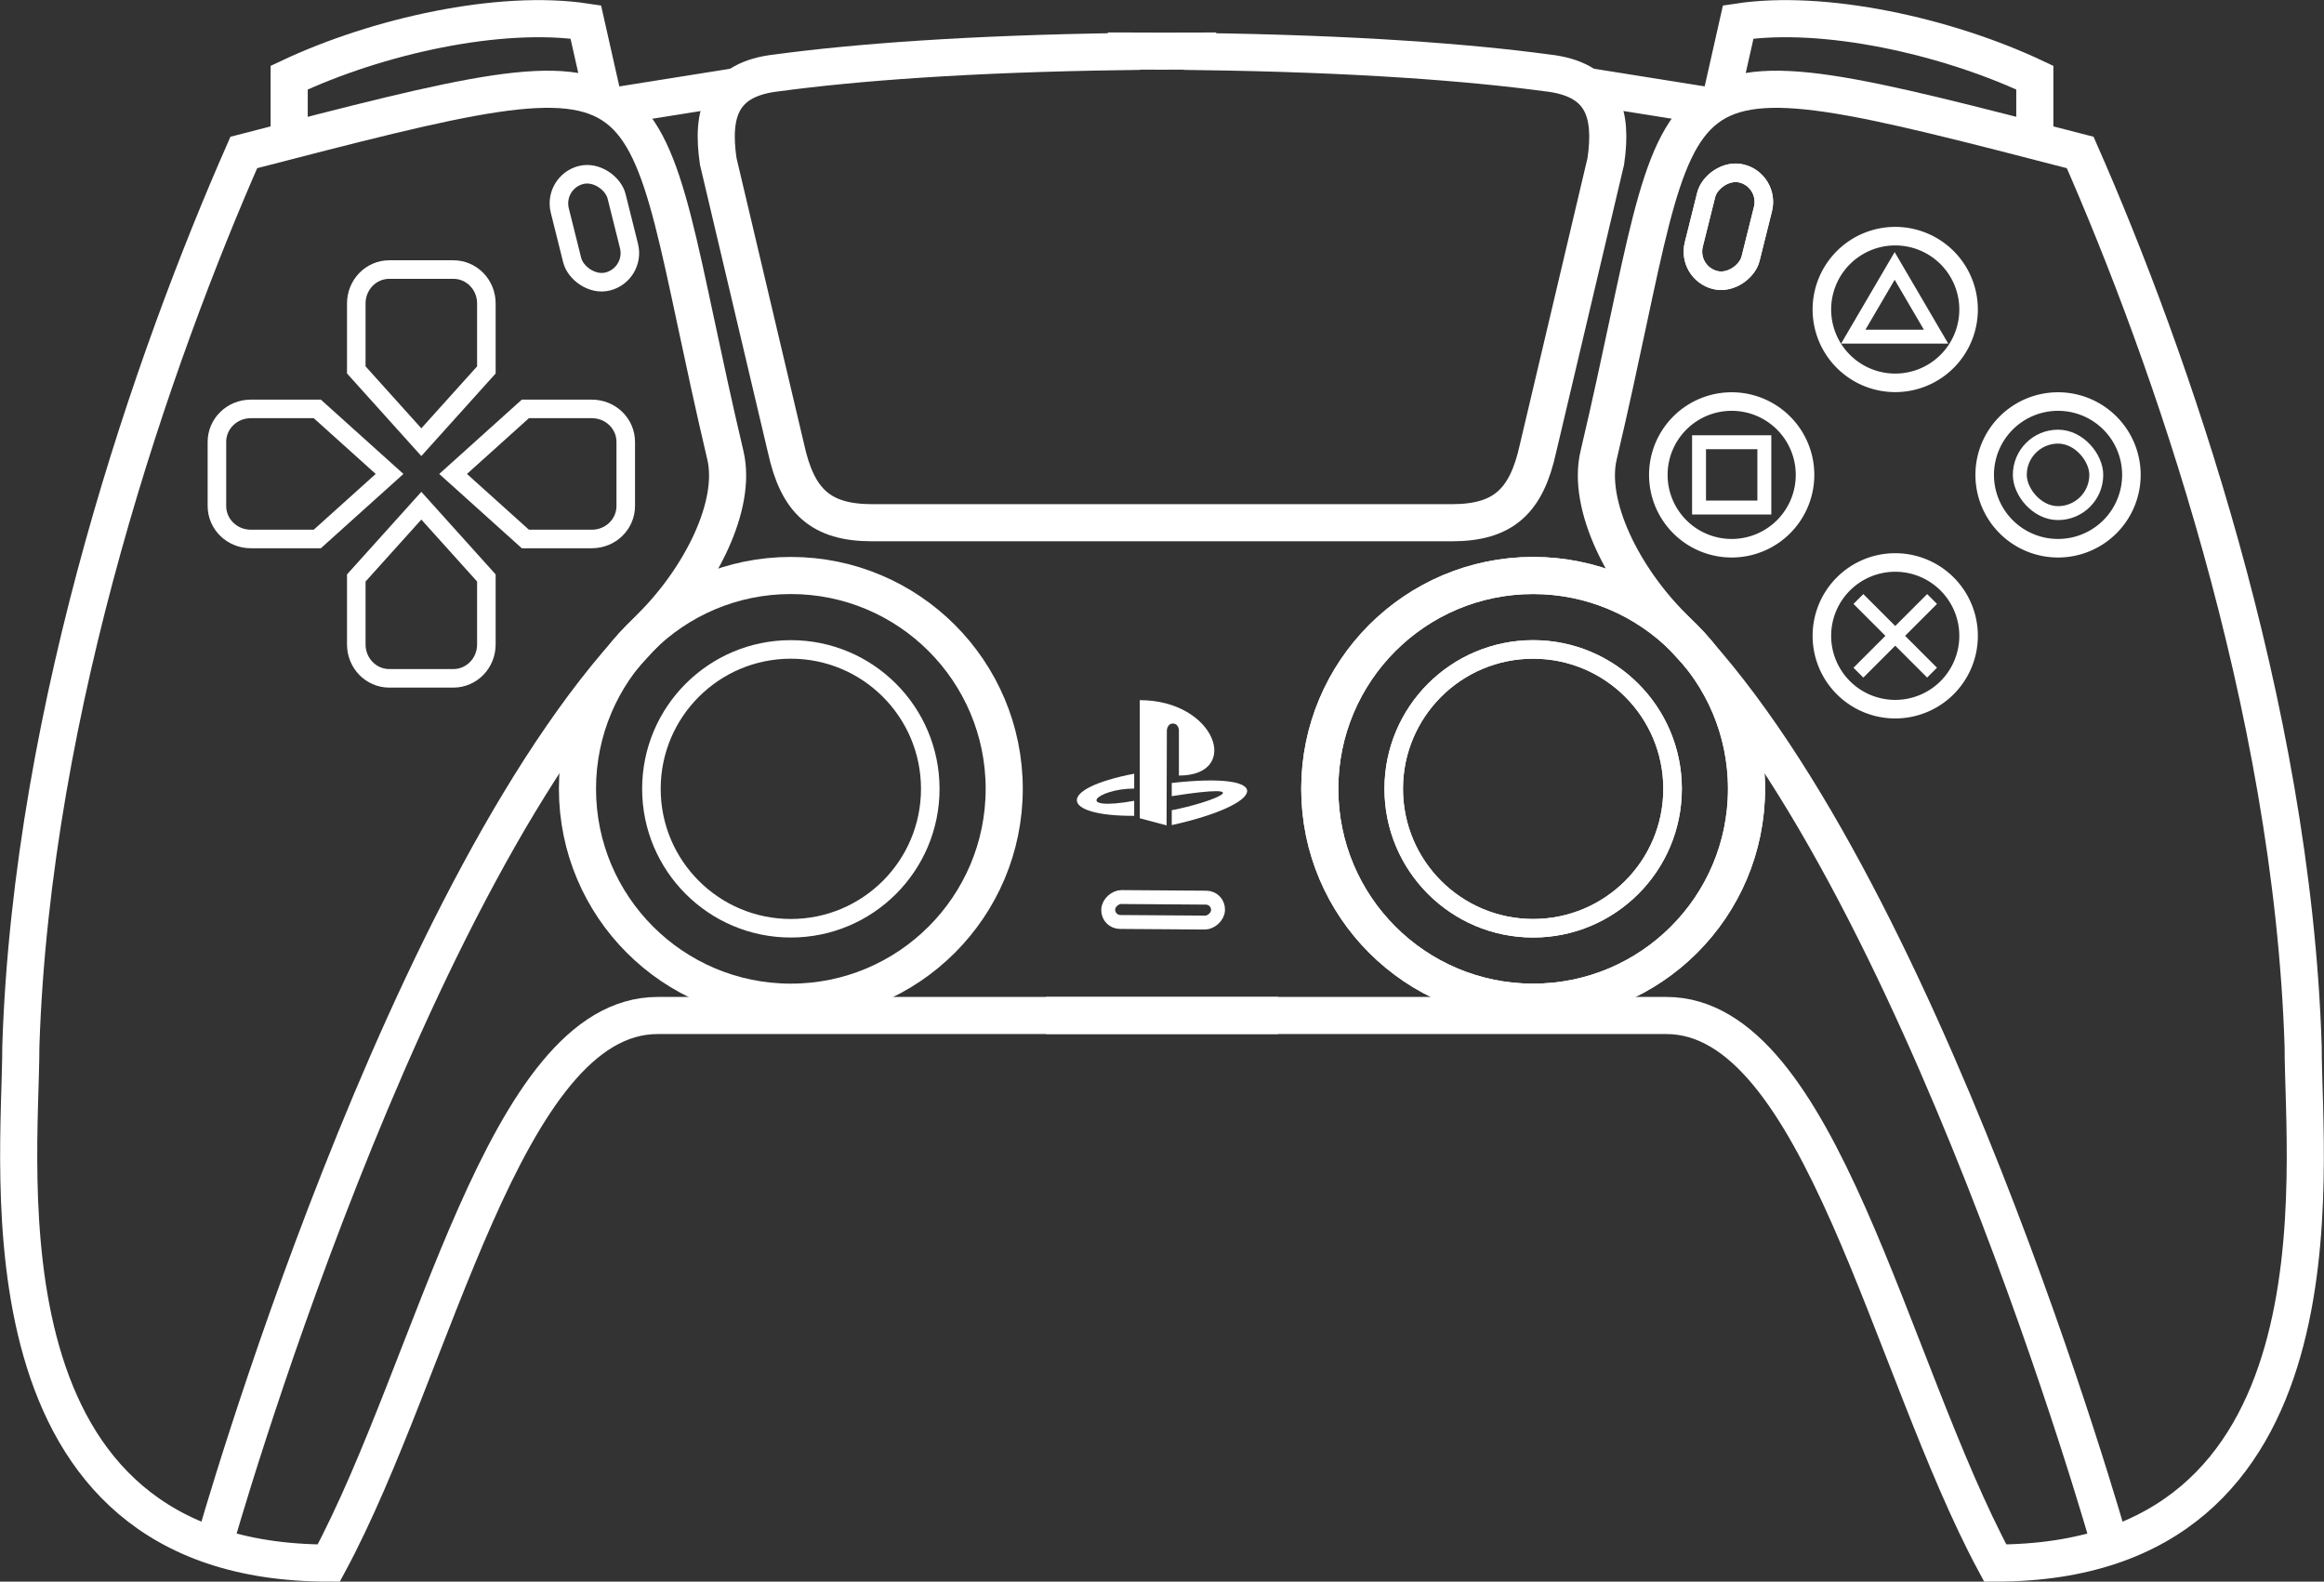 <?xml version="1.0" encoding="UTF-8" standalone="no"?>
<!-- Created with Inkscape (http://www.inkscape.org/) -->

<svg
   width="501.022"
   height="341.012"
   viewBox="0 0 132.562 90.226"
   version="1.1"
   id="svg5"
   xml:space="preserve"
   inkscape:version="1.2.2 (b0a8486541, 2022-12-01)"
   sodipodi:docname="ps5_controller.svg"
   xmlns:inkscape="http://www.inkscape.org/namespaces/inkscape"
   xmlns:sodipodi="http://sodipodi.sourceforge.net/DTD/sodipodi-0.dtd"
   xmlns="http://www.w3.org/2000/svg"
   xmlns:svg="http://www.w3.org/2000/svg"><rect x="0" y="0" width="132.562" height="90.226" fill="#333333" stroke="none"/><sodipodi:namedview
     id="namedview7"
     pagecolor="#505050"
     bordercolor="#eeeeee"
     borderopacity="1"
     inkscape:showpageshadow="0"
     inkscape:pageopacity="0"
     inkscape:pagecheckerboard="0"
     inkscape:deskcolor="#505050"
     inkscape:document-units="px"
     showgrid="false"
     inkscape:zoom="1.3367782"
     inkscape:cx="136.52227"
     inkscape:cy="101.73714"
     inkscape:window-width="1536"
     inkscape:window-height="875"
     inkscape:window-x="0"
     inkscape:window-y="0"
     inkscape:window-maximized="1"
     inkscape:current-layer="layer1"
     showguides="false" /><defs
     id="defs2"><rect
       x="370.56"
       y="169.782"
       width="56.232"
       height="57.808"
       id="rect483" /><rect
       x="352"
       y="175.377"
       width="53.838"
       height="53.295"
       id="rect380" /><rect
       x="410.708"
       y="131.152"
       width="45.889"
       height="51.446"
       id="rect374" /><clipPath
       clipPathUnits="userSpaceOnUse"
       id="clipPath4396"><path
         id="path4398"
         style="fill:#ff1111;fill-opacity:0.41;stroke:#37383b;stroke-width:0"
         d="M 26.788,24.434 H 424.613 V 304.316 H 26.788 Z" /></clipPath><rect
       x="370.56"
       y="169.782"
       width="56.232"
       height="57.808"
       id="rect483-3" /><rect
       x="370.56"
       y="169.782"
       width="56.232"
       height="57.808"
       id="rect483-3-7" /><rect
       x="370.56"
       y="169.782"
       width="56.232"
       height="57.808"
       id="rect483-3-7-3" /></defs><g
     inkscape:label="Layer 1"
     inkscape:groupmode="layer"
     id="layer1"
     transform="translate(-233.789,-135.644)"><g
       id="g21668"><path
         style="fill:#ffffff;fill-opacity:1;stroke:#ffffff;stroke-width:0;stroke-dasharray:none;stroke-opacity:1"
         d="m 300.331,182.732 -1.528,-0.409 v -6.737 c 4.345,0 5.824,4.302 2.231,4.302 v -2.618 c 0,0.107 0.015,-0.35 -0.343,-0.35 -0.344,0 -0.344,0.452 -0.344,0.35 z"
         id="path2570-2"
         sodipodi:nodetypes="cccccccc" /><path
         style="fill:#ffffff;fill-opacity:1;stroke:#ffffff;stroke-width:0;stroke-dasharray:none;stroke-opacity:1"
         d="m 298.484,179.78 10e-5,0.85 c -2.139,0 -3.514,1.322 0,0.699 v 0.856 c -4.223,0.023 -4.497,-1.541 0,-2.404 z"
         id="path3628-9"
         sodipodi:nodetypes="cccccc" /><path
         style="fill:#ffffff;fill-opacity:1;stroke:#ffffff;stroke-width:0;stroke-dasharray:none;stroke-opacity:1"
         d="m 300.626,182.715 -9e-5,-0.85 c 2.273,-0.432 5.243,-1.63 0,-0.802 v -0.753 c 5.988,-0.674 5.478,1.188 0,2.404 z"
         id="path3628-2-1"
         sodipodi:nodetypes="cccccc" /><path
         id="rect15787-9"
         style="fill:none;stroke:#ffffff;stroke-width:1.058;stroke-dasharray:none;stroke-opacity:1"
         d="m 255.997,151.021 h 3.65 c 1.045,0 1.885,0.863 1.885,1.935 l -8e-5,3.791 -3.71,4.122 -3.71,-4.122 v -3.791 c 0,-1.072 0.841,-1.935 1.885,-1.935 z"
         sodipodi:nodetypes="ssscccss" /><path
         id="rect15787-7-3"
         style="fill:none;stroke:#ffffff;stroke-width:1.058;stroke-dasharray:none;stroke-opacity:1"
         d="m 255.997,174.341 h 3.65 c 1.045,0 1.885,-0.863 1.885,-1.935 l -8e-5,-3.791 -3.71,-4.122 -3.71,4.122 v 3.791 c 0,1.072 0.841,1.935 1.885,1.935 z"
         sodipodi:nodetypes="ssscccss" /><path
         id="rect15787-3-6"
         style="fill:none;stroke:#ffffff;stroke-width:1.058;stroke-dasharray:none;stroke-opacity:1"
         d="m 269.482,160.856 v 3.65 c 0,1.045 -0.863,1.885 -1.935,1.885 l -3.791,-7e-5 -4.122,-3.71 4.122,-3.71 h 3.791 c 1.072,0 1.935,0.841 1.935,1.885 z"
         sodipodi:nodetypes="ssscccss" /><path
         id="rect15787-7-5-0"
         style="fill:none;stroke:#ffffff;stroke-width:1.058;stroke-dasharray:none;stroke-opacity:1"
         d="m 246.162,160.856 v 3.65 c 0,1.045 0.863,1.885 1.935,1.885 l 3.791,-7e-5 4.122,-3.71 -4.122,-3.71 h -3.791 c -1.072,0 -1.935,0.841 -1.935,1.885 z"
         sodipodi:nodetypes="ssscccss" /><path
         id="path9463-7-1-2-0-9-0-4"
         style="fill:none;fill-opacity:0.41;stroke:#ffffff;stroke-width:1.058;stroke-dasharray:none;stroke-opacity:1"
         d="m 332.565,166.919 a 4.184,4.184 0 0 1 -4.184,-4.184 4.184,4.184 0 0 1 4.184,-4.184 4.184,4.184 0 0 1 4.184,4.184 4.184,4.184 0 0 1 -4.184,4.184 z" /><rect
         style="fill:none;stroke:#ffffff;stroke-width:0.794;stroke-dasharray:none;stroke-opacity:1"
         id="rect2133-1"
         width="3.725"
         height="3.725"
         x="330.703"
         y="160.872" /><path
         id="path9463-7-1-2-0-9-3-6-3"
         style="fill:none;fill-opacity:0.41;stroke:#ffffff;stroke-width:1.058;stroke-dasharray:none;stroke-opacity:1"
         d="m 351.181,166.919 a 4.184,4.184 0 0 1 -4.184,-4.184 4.184,4.184 0 0 1 4.184,-4.184 4.184,4.184 0 0 1 4.184,4.184 4.184,4.184 0 0 1 -4.184,4.184 z" /><rect
         style="fill:none;stroke:#ffffff;stroke-width:0.794;stroke-dasharray:none;stroke-opacity:1"
         id="rect2133-3-4"
         width="4.362"
         height="4.362"
         x="349"
         y="160.553"
         ry="2.181" /><path
         id="path9463-7-1-2-0-9-8"
         style="fill:none;fill-opacity:0.41;stroke:#ffffff;stroke-width:1.058;stroke-dasharray:none;stroke-opacity:1"
         d="m 346.078,171.916 a 4.184,4.184 0 0 1 -4.184,4.184 4.184,4.184 0 0 1 -4.184,-4.184 4.184,4.184 0 0 1 4.184,-4.184 4.184,4.184 0 0 1 4.184,4.184 z" /><path
         style="fill:none;stroke:#ffffff;stroke-width:0.794;stroke-dasharray:none;stroke-opacity:1"
         d="m 339.792,169.815 4.202,4.202"
         id="path2189-9" /><path
         style="fill:none;stroke:#ffffff;stroke-width:0.794;stroke-dasharray:none;stroke-opacity:1"
         d="m 343.995,169.815 -4.202,4.202"
         id="path2189-7-2" /><path
         id="path9463-7-1-2-0-9-3-8"
         style="fill:none;fill-opacity:0.41;stroke:#ffffff;stroke-width:1.058;stroke-dasharray:none;stroke-opacity:1"
         d="m 346.078,153.3 a 4.184,4.184 0 0 1 -4.184,4.184 4.184,4.184 0 0 1 -4.184,-4.184 4.184,4.184 0 0 1 4.184,-4.184 4.184,4.184 0 0 1 4.184,4.184 z" /><path
         sodipodi:type="star"
         style="fill:none;stroke:#ffffff;stroke-width:5.481;stroke-dasharray:none;stroke-opacity:1"
         id="path2456-0"
         inkscape:flatsided="true"
         sodipodi:sides="3"
         sodipodi:cx="431.12198"
         sodipodi:cy="45.837631"
         sodipodi:r1="18.680346"
         sodipodi:r2="9.3401728"
         sodipodi:arg1="0.52359878"
         sodipodi:arg2="1.5707963"
         inkscape:rounded="0"
         inkscape:randomized="0"
         d="m 447.3,55.178 -32.355,0 16.178,-28.021 z"
         transform="matrix(0.146,0,0,0.144,278.917,146.904)"
         inkscape:transform-center-y="-0.70390311"
         inkscape:transform-center-x="1.3753913e-06" /><path
         id="path17357"
         style="fill:none;stroke:#ffffff;stroke-width:2.117;stroke-dasharray:none;stroke-opacity:1"
         d="m 297.91,138.555 -0.004,0.03 c -8.926,0.123 -15.357,0.62 -19.79,1.215 -3.215,0.354 -3.755,2.319 -3.36,5.039 l 3.873,16.404 c 0.656,2.987 1.967,4.221 4.91,4.221 h 11.077 10.91 11.078 c 2.943,0 4.253,-1.235 4.909,-4.221 l 3.873,-16.404 c 0.395,-2.72 -0.146,-4.685 -3.361,-5.039 -4.433,-0.595 -10.865,-1.093 -19.79,-1.215 l -0.004,-0.03 c -0.735,0 -1.454,0.003 -2.16,0.007 -0.706,-0.005 -1.425,-0.007 -2.16,-0.007 z" /><path
         style="fill:none;stroke:#ffffff;stroke-width:2.117;stroke-dasharray:none;stroke-opacity:1"
         d="m 268.652,141.719 7.123,-1.136"
         id="path17533"
         sodipodi:nodetypes="cc" /><circle
         style="fill:none;stroke:#ffffff;stroke-width:2.117;stroke-dasharray:none;stroke-opacity:1"
         id="path12014-27"
         cx="278.899"
         cy="180.645"
         r="12.171" /><circle
         style="fill:none;stroke:#ffffff;stroke-width:1.058;stroke-dasharray:none;stroke-opacity:1"
         id="path12014-3-0"
         cx="278.899"
         cy="180.645"
         r="7.953" /><path
         style="fill:none;stroke:#ffffff;stroke-width:2.117;stroke-dasharray:none;stroke-opacity:1"
         d="m 306.686,193.575 h -35.383 c -8.76,0 -12.706,19.988 -18.761,31.237 -20.294,0 -17.564,-22.382 -17.564,-29.478 0.628,-19.522 7.647,-39.466 12.718,-50.992 25.626,-6.627 22.014,-5.851 27.47,17.278 0.673,2.855 -1.426,6.978 -4.214,9.759 -14.145,14.11 -24.908,52.231 -24.908,52.231"
         id="path3040"
         sodipodi:nodetypes="cscccssc" /><path
         style="fill:none;stroke:#ffffff;stroke-width:2.117;stroke-dasharray:none;stroke-opacity:1"
         d="m 250.284,143.654 v -3.581 c 5.047,-2.381 12.033,-3.919 16.918,-3.175 l 1.058,4.692"
         id="path13672"
         sodipodi:nodetypes="cccc" /><path
         style="fill:none;stroke:#ffffff;stroke-width:2.117;stroke-dasharray:none;stroke-opacity:1"
         d="m 349.856,143.654 v -3.581 c -5.047,-2.381 -12.033,-3.919 -16.918,-3.175 l -1.058,4.692"
         id="path13672-6"
         sodipodi:nodetypes="cccc" /><rect
         style="fill:none;stroke:#ffffff;stroke-width:1.058;stroke-dasharray:none;stroke-opacity:1"
         id="rect17642"
         width="3.339"
         height="6.263"
         x="222.049"
         y="205.94"
         ry="1.67"
         transform="rotate(-14.016)" /><path
         style="fill:none;stroke:#ffffff;stroke-width:2.117;stroke-dasharray:none;stroke-opacity:1"
         d="m 331.489,141.719 -7.123,-1.136"
         id="path17533-3"
         sodipodi:nodetypes="cc" /><circle
         style="fill:none;stroke:#ffffff;stroke-width:2.117;stroke-dasharray:none;stroke-opacity:1"
         id="path12014-27-7"
         cx="-321.241"
         cy="180.645"
         r="12.171"
         transform="scale(-1,1)" /><circle
         style="fill:none;stroke:#ffffff;stroke-width:1.058;stroke-dasharray:none;stroke-opacity:1"
         id="path12014-3-0-4"
         cx="-321.241"
         cy="180.645"
         r="7.953"
         transform="scale(-1,1)" /><path
         style="fill:none;stroke:#ffffff;stroke-width:2.117;stroke-dasharray:none;stroke-opacity:1"
         d="m 293.454,193.575 h 35.383 c 8.76,0 12.706,19.988 18.761,31.237 20.294,0 17.564,-22.382 17.564,-29.478 -0.628,-19.522 -7.647,-39.466 -12.718,-50.992 -25.626,-6.627 -22.014,-5.851 -27.47,17.278 -0.673,2.855 1.426,6.978 4.214,9.759 14.145,14.11 24.908,52.231 24.908,52.231"
         id="path3040-5"
         sodipodi:nodetypes="cscccssc" /><rect
         style="fill:none;stroke:#ffffff;stroke-width:1.058;stroke-dasharray:none;stroke-opacity:1"
         id="rect17642-5"
         width="3.339"
         height="6.263"
         x="-360.224"
         y="60.59"
         ry="1.67"
         transform="matrix(-0.97,-0.242,-0.242,0.97,0,0)" /><circle
         style="fill:none;stroke:#ffffff;stroke-width:2.117;stroke-dasharray:none;stroke-opacity:1"
         id="path12014-27-4"
         cx="-321.24"
         cy="180.645"
         r="12.171"
         transform="scale(-1,1)" /><circle
         style="fill:none;stroke:#ffffff;stroke-width:1.058;stroke-dasharray:none;stroke-opacity:1"
         id="path12014-3-0-7"
         cx="-321.24"
         cy="180.645"
         r="7.953"
         transform="scale(-1,1)" /><rect
         style="fill:none;stroke:#ffffff;stroke-width:1.058;stroke-dasharray:none;stroke-opacity:1"
         id="rect17642-6"
         width="3.339"
         height="6.263"
         x="-360.223"
         y="60.591"
         ry="1.67"
         transform="matrix(-0.97,-0.242,-0.242,0.97,0,0)" /><rect
         style="fill:none;stroke:#ffffff;stroke-width:0.794;stroke-dasharray:none;stroke-opacity:1"
         id="rect17642-1"
         width="1.423"
         height="6.263"
         x="-186.29"
         y="304.426"
         ry="0.711"
         transform="matrix(0.04,-0.999,1,0.007,0,0)" /></g></g></svg>
